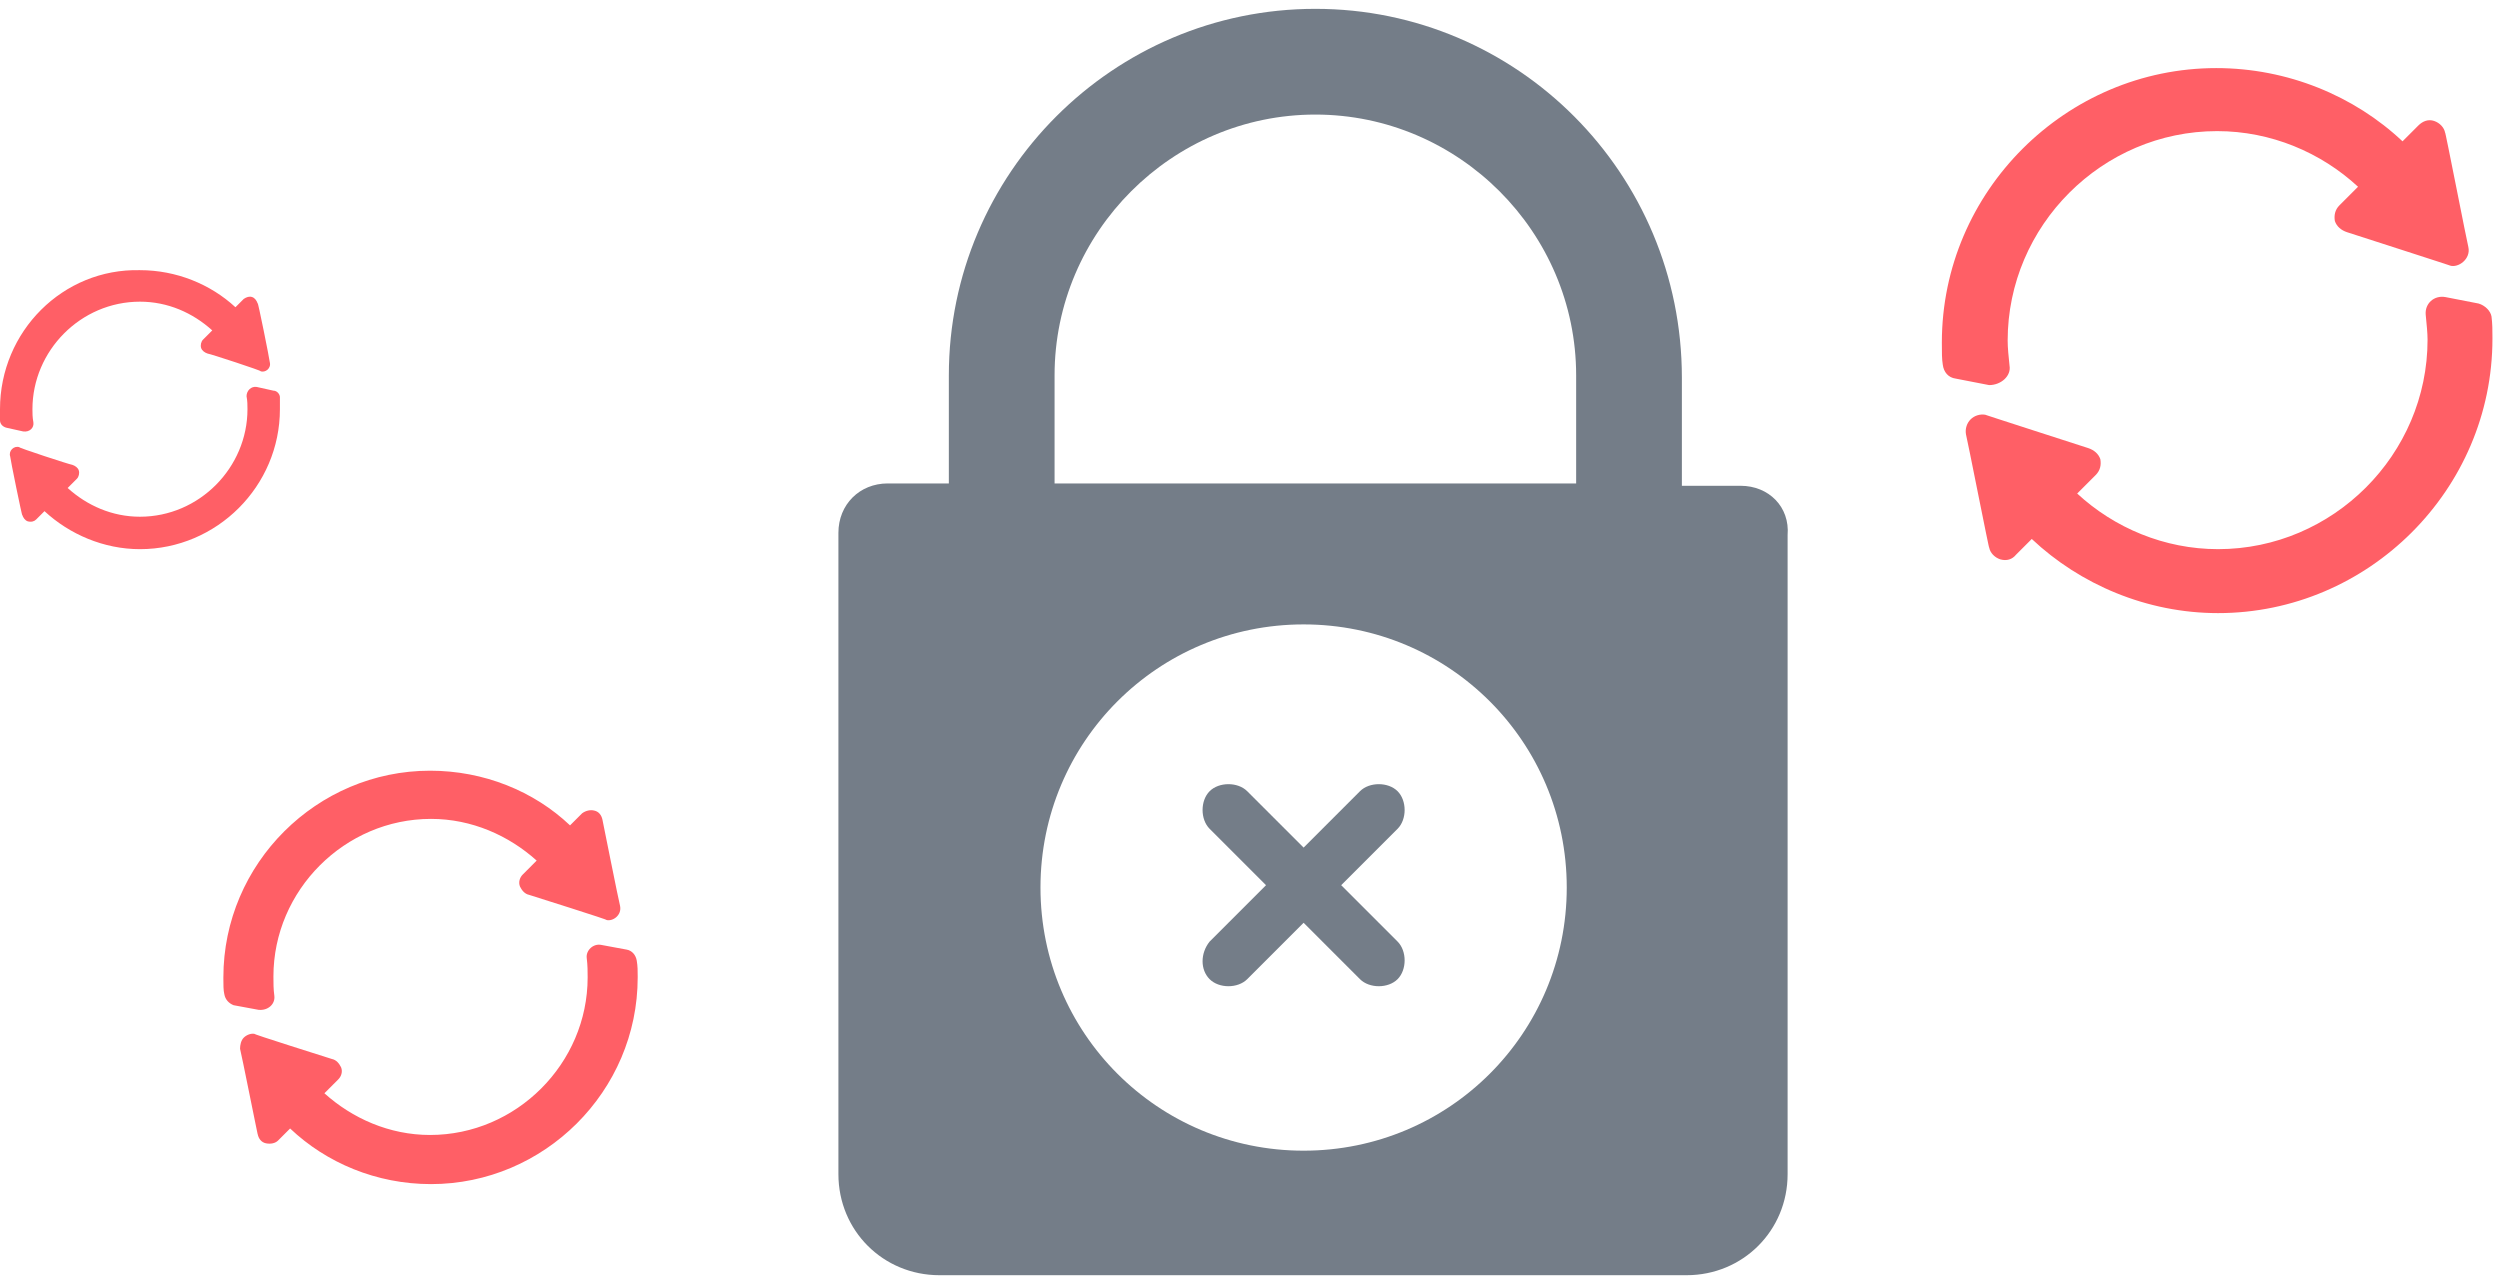 <svg width="257" height="132" viewBox="0 0 257 132" fill="none" xmlns="http://www.w3.org/2000/svg">
<path d="M178.935 49.939H172.897V38.829C172.897 17.816 155.99 0.909 135.219 0.909C114.448 0.909 97.541 17.816 97.541 38.587V49.697H91.261C88.363 49.697 86.189 51.871 86.189 54.769V120.706C86.189 126.502 90.778 131.091 96.575 131.091H173.38C179.177 131.091 183.766 126.502 183.766 120.706V55.011C184.007 52.112 181.833 49.939 178.935 49.939ZM108.41 38.587C108.41 23.854 120.486 11.778 135.219 11.778C149.952 11.778 162.028 23.854 162.028 38.587V49.697H108.41V38.587ZM134.011 64.189C148.986 64.189 161.062 76.265 161.062 91.24C161.062 106.214 148.986 118.29 134.011 118.29C119.037 118.29 106.961 106.214 106.961 91.24C106.961 76.265 119.037 64.189 134.011 64.189Z" fill="#747D88"/>
<path d="M124.35 100.659C124.833 101.142 125.557 101.383 126.282 101.383C127.006 101.383 127.731 101.142 128.214 100.659L134.011 94.862L139.807 100.659C140.29 101.142 141.015 101.383 141.739 101.383C142.464 101.383 143.189 101.142 143.672 100.659C144.638 99.693 144.638 97.761 143.672 96.794L137.875 90.998L143.672 85.201C144.638 84.235 144.638 82.303 143.672 81.337C142.705 80.371 140.773 80.371 139.807 81.337L134.011 87.133L128.214 81.337C127.248 80.371 125.316 80.371 124.35 81.337C123.383 82.303 123.383 84.235 124.35 85.201L130.146 90.998L124.35 96.794C123.383 98.002 123.383 99.693 124.35 100.659Z" fill="#747D88"/>
<path d="M206.579 37.587C206.484 36.634 206.388 35.776 206.388 35.014C206.388 23.198 216.107 13.479 227.923 13.479C233.449 13.479 238.595 15.671 242.406 19.197L240.501 21.102C240.024 21.579 239.929 22.15 240.024 22.722C240.215 23.294 240.691 23.675 241.263 23.866C241.549 23.961 252.507 27.486 251.84 27.296C252.697 27.582 254.031 26.629 253.745 25.39C253.65 25.104 251.268 12.908 251.363 13.67C251.268 13.098 250.791 12.622 250.22 12.431C249.648 12.241 249.076 12.431 248.6 12.908L246.98 14.528C242.025 9.859 235.165 7 227.828 7C212.391 7 199.623 19.673 199.623 35.205V35.3C199.623 36.253 199.623 36.92 199.718 37.491C199.814 38.254 200.29 38.825 201.052 38.921L204.483 39.588C205.721 39.588 206.769 38.635 206.579 37.587Z" fill="#FF5F66"/>
<path d="M254.793 31.202L251.363 30.535C250.22 30.345 249.267 31.202 249.362 32.346C249.457 33.299 249.553 34.252 249.553 34.919C249.553 46.734 239.834 56.453 228.018 56.453C222.492 56.453 217.346 54.261 213.535 50.736L215.44 48.83C215.917 48.354 216.012 47.782 215.917 47.21C215.726 46.639 215.25 46.258 214.678 46.067C214.392 45.972 203.434 42.446 204.101 42.637C203.53 42.541 202.958 42.732 202.577 43.113C202.196 43.494 202.005 44.066 202.1 44.638C202.196 44.923 204.578 57.025 204.483 56.263C204.578 56.834 205.054 57.311 205.626 57.501C206.293 57.692 206.865 57.501 207.246 57.025L208.866 55.405C213.821 60.074 220.681 63.028 228.018 63.028C243.454 63.028 256.223 50.355 256.223 34.823V34.728C256.223 33.966 256.223 33.299 256.127 32.536C256.032 31.965 255.46 31.393 254.793 31.202Z" fill="#FF5F66"/>
<path d="M3.43 43.4C3.335 42.923 3.335 42.447 3.335 42.066C3.335 36.062 8.29 31.012 14.388 31.012C17.247 31.012 19.819 32.156 21.82 33.966L20.867 34.919C20.677 35.11 20.582 35.491 20.677 35.777C20.772 36.062 21.058 36.253 21.344 36.348C21.535 36.348 27.061 38.159 26.775 38.159C27.252 38.349 27.919 37.873 27.728 37.206C27.728 37.015 26.489 30.822 26.489 31.203C26.394 30.917 26.203 30.631 25.918 30.536C25.632 30.441 25.346 30.536 25.06 30.727L24.203 31.584C21.63 29.202 18.104 27.773 14.388 27.773C6.479 27.582 0 34.062 0 42.066C0 42.542 0 42.923 0 43.209C0 43.59 0.286 43.876 0.667 43.971L2.382 44.352C3.049 44.448 3.526 43.971 3.43 43.4Z" fill="#FF5F66"/>
<path d="M28.108 40.16L26.393 39.779C25.821 39.684 25.345 40.16 25.345 40.732C25.44 41.208 25.44 41.684 25.44 42.066C25.44 48.069 20.485 53.119 14.387 53.119C11.529 53.119 8.956 51.975 6.955 50.165L7.908 49.212C8.098 49.022 8.194 48.64 8.098 48.355C8.003 48.069 7.717 47.878 7.431 47.783C7.241 47.783 1.714 45.972 2 45.972C1.714 45.877 1.428 45.972 1.238 46.163C1.047 46.353 0.952 46.639 1.047 46.925C1.047 47.116 2.286 53.214 2.286 52.928C2.381 53.214 2.572 53.5 2.858 53.595C3.239 53.691 3.525 53.595 3.715 53.405L4.573 52.547C7.145 54.929 10.671 56.454 14.387 56.454C22.296 56.454 28.775 49.974 28.775 42.066V41.97C28.775 41.589 28.775 41.208 28.775 40.827C28.775 40.541 28.489 40.16 28.108 40.16Z" fill="#FF5F66"/>
<path d="M28.204 102.382C28.108 101.715 28.108 101.048 28.108 100.381C28.108 91.519 35.445 84.182 44.307 84.182C48.499 84.182 52.311 85.897 55.169 88.47L53.74 89.9C53.454 90.185 53.264 90.662 53.454 91.138C53.645 91.519 53.931 91.9 54.407 91.996C54.693 92.091 62.888 94.664 62.316 94.569C62.983 94.759 63.936 94.092 63.745 93.139C63.65 92.853 61.839 83.801 61.935 84.278C61.839 83.801 61.553 83.42 61.077 83.325C60.696 83.23 60.219 83.325 59.838 83.611L58.6 84.849C54.883 81.324 49.738 79.228 44.212 79.228C32.587 79.228 22.963 88.756 22.963 100.476V100.571C22.963 101.238 22.963 101.81 23.058 102.191C23.154 102.763 23.535 103.144 24.011 103.335L26.584 103.811C27.537 103.906 28.299 103.239 28.204 102.382Z" fill="#FF5F66"/>
<path d="M64.412 97.618L61.839 97.142C60.981 96.951 60.219 97.714 60.315 98.476C60.41 99.238 60.41 99.905 60.41 100.477C60.41 109.338 53.073 116.675 44.211 116.675C40.019 116.675 36.207 114.96 33.349 112.388L34.778 110.958C35.064 110.672 35.254 110.196 35.064 109.72C34.873 109.338 34.587 108.957 34.111 108.862C33.825 108.767 25.631 106.194 26.202 106.289C25.821 106.194 25.345 106.385 25.059 106.67C24.773 106.956 24.678 107.433 24.678 107.814C24.773 108.1 26.583 117.152 26.488 116.58C26.583 117.057 26.869 117.438 27.346 117.533C27.822 117.628 28.299 117.533 28.584 117.247L29.823 116.008C33.539 119.534 38.685 121.726 44.307 121.726C55.931 121.726 65.555 112.197 65.555 100.477V100.382C65.555 99.81 65.555 99.334 65.46 98.762C65.365 98.19 64.984 97.714 64.412 97.618Z" fill="#FF5F66"/>
</svg>
